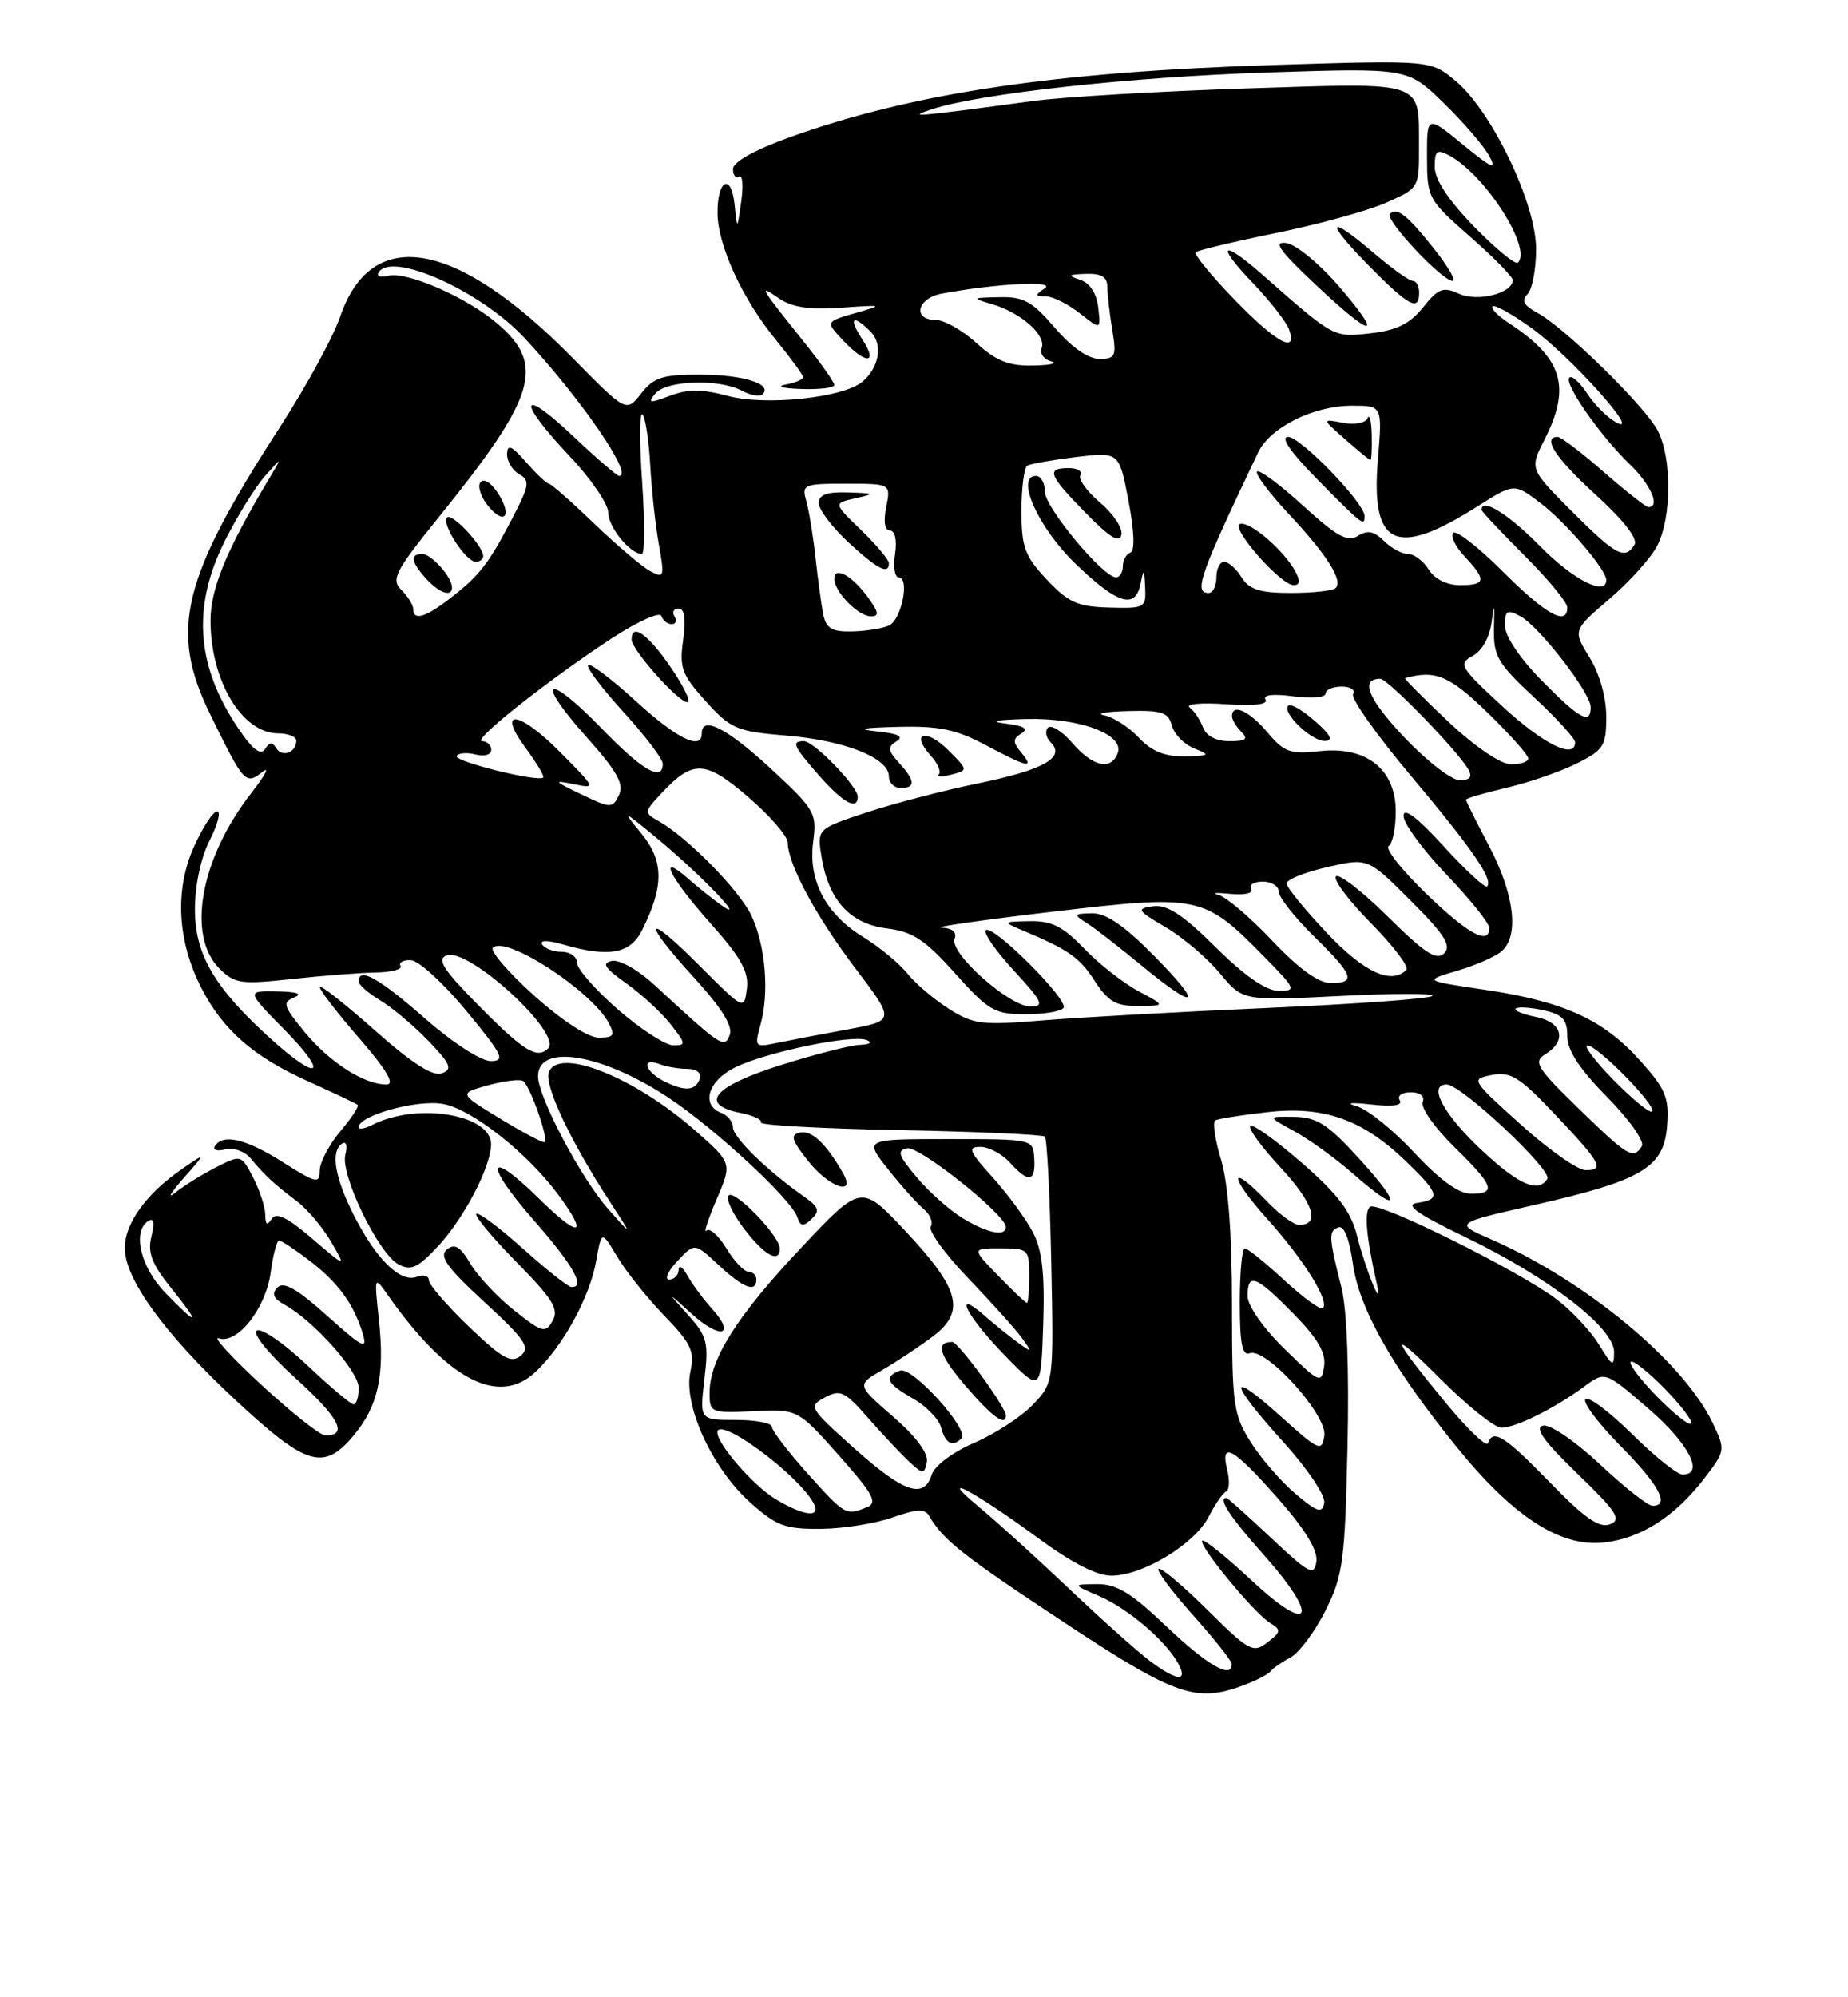 <?xml version="1.0" encoding="UTF-8" standalone="no"?>
<!DOCTYPE svg PUBLIC "-//W3C//DTD SVG 1.1//EN" "http://www.w3.org/Graphics/SVG/1.1/DTD/svg11.dtd" >
<svg xmlns="http://www.w3.org/2000/svg" xmlns:xlink="http://www.w3.org/1999/xlink" version="1.1" viewBox="0 0 237 256">
 <g >
 <path fill="currentColor"
d=" M 159.66 215.94 C 161.20 215.35 162.69 214.57 162.98 214.19 C 163.27 213.81 164.40 213.02 165.50 212.44 C 166.60 211.86 168.61 209.16 169.98 206.45 C 172.24 201.93 172.48 200.13 172.81 185.50 C 173.04 175.60 172.74 167.79 172.03 165.00 C 170.40 158.56 170.36 157.76 171.65 157.31 C 172.36 157.05 173.06 158.79 173.49 161.90 C 174.28 167.68 178.53 175.23 186.67 185.29 C 193.99 194.36 200.03 198.30 205.66 197.71 C 210.44 197.20 214.85 194.37 218.66 189.38 C 221.27 185.96 221.29 185.83 219.65 182.39 C 215.90 174.53 203.33 164.13 191.15 158.81 C 186.50 156.78 186.50 156.78 196.84 154.43 C 210.65 151.29 213.41 149.63 213.80 144.26 C 214.07 140.67 213.61 139.57 210.30 135.90 C 205.59 130.66 200.53 128.36 190.43 126.86 C 182.59 125.70 182.59 125.70 186.82 124.44 C 189.16 123.76 191.72 122.64 192.53 121.97 C 194.86 120.04 194.25 114.68 191.00 108.50 C 189.35 105.36 188.00 102.66 188.00 102.50 C 188.00 102.33 190.36 101.64 193.25 100.96 C 196.14 100.28 200.19 98.88 202.25 97.84 C 205.67 96.13 206.00 95.60 206.00 91.85 C 206.00 89.39 205.14 86.34 203.85 84.26 C 201.71 80.79 201.71 80.79 206.38 76.79 C 208.95 74.60 211.72 71.52 212.53 69.95 C 214.39 66.35 214.43 58.73 212.60 55.20 C 210.99 52.08 200.62 41.94 197.14 40.08 C 195.42 39.15 195.08 38.52 195.89 37.71 C 196.50 37.10 197.00 34.50 197.00 31.93 C 197.00 26.11 191.37 14.33 186.71 10.41 C 183.50 7.71 183.50 7.71 163.50 8.33 C 135.21 9.22 117.13 11.91 101.25 17.60 C 96.76 19.22 94.00 20.76 94.00 21.66 C 94.00 22.46 94.36 22.90 94.79 22.63 C 95.23 22.36 95.35 23.80 95.06 25.82 C 94.54 29.50 94.54 29.50 94.21 26.23 C 93.78 22.12 91.99 23.01 92.02 27.31 C 92.05 31.48 95.21 38.33 99.54 43.61 C 101.44 45.94 103.00 48.07 103.00 48.35 C 103.00 48.63 101.99 49.06 100.75 49.29 C 99.51 49.53 100.41 49.79 102.75 49.86 C 105.09 49.94 107.00 49.71 107.00 49.35 C 107.00 49.00 105.34 46.63 103.32 44.10 C 97.34 36.62 97.21 36.39 99.85 38.21 C 101.56 39.39 103.77 39.72 107.85 39.44 C 113.34 39.05 113.39 39.07 109.68 40.13 C 105.87 41.23 105.87 41.23 108.11 43.62 C 111.05 46.75 112.67 46.68 110.59 43.50 C 108.77 40.72 109.33 40.19 111.64 42.50 C 113.27 44.12 112.77 47.12 110.57 48.95 C 108.10 50.99 98.16 52.04 93.37 50.75 C 90.03 49.86 88.23 49.85 85.91 50.73 C 83.28 51.72 83.02 51.68 84.05 50.44 C 85.46 48.74 92.24 48.52 95.15 50.08 C 96.26 50.68 97.46 50.88 97.81 50.53 C 99.11 49.22 95.32 48.03 89.82 48.02 C 84.99 48.00 83.86 48.36 82.23 50.43 C 80.32 52.87 80.32 52.87 73.41 45.85 C 58.50 30.70 47.64 28.80 43.61 40.63 C 42.74 43.18 39.31 49.46 36.00 54.59 C 23.30 74.18 21.69 80.76 26.93 91.50 C 31.30 100.43 31.49 100.65 33.65 98.94 C 34.65 98.15 34.00 99.37 32.22 101.66 C 25.71 110.01 23.91 119.91 28.13 124.13 C 30.08 126.08 30.88 126.20 37.38 125.49 C 41.30 125.06 46.16 124.68 48.18 124.65 C 50.21 124.62 51.64 124.23 51.37 123.80 C 51.10 123.36 51.70 123.03 52.69 123.07 C 53.69 123.10 56.89 126.03 59.81 129.57 C 64.50 135.25 64.86 136.00 62.92 136.00 C 61.68 136.00 57.99 133.60 54.46 130.50 C 48.61 125.37 46.00 123.91 46.00 125.78 C 46.00 126.22 47.24 127.31 48.75 128.21 C 50.26 129.11 53.04 131.44 54.92 133.39 C 57.79 136.38 58.07 137.04 56.67 137.57 C 55.52 138.01 52.85 136.30 48.00 132.00 C 44.15 128.59 41.00 126.12 41.00 126.51 C 41.00 126.91 43.29 129.88 46.10 133.11 C 49.63 137.19 50.69 139.00 49.55 139.00 C 46.69 139.00 42.29 136.18 39.08 132.29 C 36.32 128.94 36.18 128.46 37.74 127.84 C 38.88 127.39 38.09 127.12 35.54 127.07 C 31.58 127.00 31.58 127.00 36.50 132.00 C 42.23 137.82 40.97 138.77 34.84 133.25 C 27.54 126.68 25.00 122.37 25.00 116.56 C 25.00 113.49 25.76 109.93 26.89 107.71 C 27.93 105.67 28.36 104.00 27.84 104.00 C 27.31 104.00 25.96 106.10 24.82 108.66 C 22.39 114.17 22.76 120.67 25.85 126.68 C 28.60 132.02 32.52 135.45 39.50 138.59 C 42.80 140.08 45.67 141.44 45.87 141.61 C 46.08 141.78 45.07 143.32 43.62 145.03 C 42.18 146.75 41.00 149.01 41.00 150.05 C 41.00 151.77 40.54 151.66 36.30 148.98 C 31.55 145.96 28.58 145.26 27.56 146.91 C 27.25 147.41 27.84 147.59 28.88 147.32 C 29.92 147.05 31.37 147.56 32.13 148.46 C 34.02 150.72 35.11 151.73 38.00 153.91 C 39.38 154.94 41.38 157.30 42.45 159.15 C 44.41 162.50 44.41 162.50 40.02 158.74 C 36.81 156.00 35.41 155.33 34.83 156.24 C 34.26 157.14 34.03 156.98 34.02 155.70 C 34.01 154.71 33.31 152.57 32.47 150.94 C 30.94 147.99 30.93 147.99 27.72 149.61 C 25.95 150.51 23.60 151.97 22.50 152.85 C 21.40 153.74 21.85 152.94 23.50 151.06 C 26.50 147.66 26.50 147.66 23.29 149.87 C 18.77 152.98 16.00 156.82 16.00 159.96 C 16.00 163.97 21.19 171.07 30.26 179.50 C 39.31 187.91 41.51 188.57 45.33 184.02 C 48.49 180.26 49.37 176.29 48.59 169.15 C 47.99 163.54 48.00 163.52 49.74 166.00 C 57.37 176.85 63.93 180.28 68.65 175.87 C 72.18 172.58 75.65 166.24 76.46 161.60 C 77.15 157.71 77.15 157.71 79.17 161.10 C 80.28 162.97 83.00 166.36 85.20 168.64 C 88.66 172.22 89.11 173.20 88.54 175.81 C 87.61 180.05 91.27 188.11 96.12 192.49 C 99.55 195.58 100.63 195.99 105.25 195.96 C 108.14 195.93 112.29 195.27 114.48 194.49 C 117.56 193.40 118.62 193.35 119.16 194.29 C 120.95 197.38 123.41 199.33 136.34 207.86 C 150.81 217.42 153.41 218.32 159.66 215.94 Z  M 147.38 212.82 C 145.80 211.62 141.12 207.44 137.00 203.53 C 132.88 199.62 127.70 194.93 125.50 193.11 C 119.88 188.45 124.95 191.13 133.12 197.13 C 137.53 200.37 140.71 201.99 142.62 201.96 C 146.64 201.90 153.21 197.89 155.00 194.42 C 155.82 192.81 156.84 191.35 157.25 191.17 C 157.66 190.98 157.72 189.75 157.39 188.42 C 156.43 184.59 158.16 185.55 163.85 192.01 C 167.39 196.03 169.03 198.72 168.82 200.15 C 168.53 202.04 167.91 201.72 163.04 197.14 C 160.03 194.31 157.45 192.00 157.29 192.00 C 156.14 192.00 157.72 194.40 162.07 199.29 C 169.30 207.40 168.22 209.75 160.55 202.60 C 157.28 199.55 154.42 197.25 154.19 197.47 C 153.63 198.03 160.87 206.81 162.90 208.03 C 164.33 208.90 164.30 209.16 162.54 210.51 C 160.71 211.93 160.20 211.65 154.82 206.32 C 151.65 203.18 148.84 200.83 148.58 201.09 C 148.32 201.34 150.32 204.02 153.01 207.03 C 155.71 210.04 157.93 212.84 157.96 213.25 C 158.08 215.31 154.83 213.45 149.63 208.50 C 145.07 204.15 143.20 203.01 140.68 203.04 C 137.50 203.08 137.50 203.08 141.00 204.59 C 144.71 206.20 149.54 210.33 151.12 213.25 C 152.42 215.64 150.88 215.46 147.38 212.82 Z  M 198.80 190.03 C 192.97 184.05 191.47 183.09 190.83 184.98 C 190.65 185.52 188.25 183.24 185.50 179.91 C 178.17 171.04 177.95 169.95 184.89 176.89 C 188.25 180.25 191.70 183.00 192.55 183.00 C 194.38 183.00 199.41 180.50 203.17 177.72 C 205.84 175.74 205.84 175.74 211.42 180.56 C 216.60 185.03 218.65 189.00 215.78 189.00 C 215.11 189.00 212.20 186.66 209.31 183.81 C 206.41 180.95 203.73 178.94 203.33 179.33 C 202.94 179.73 204.95 182.41 207.81 185.31 C 212.79 190.35 214.21 193.00 211.93 193.00 C 211.33 193.00 208.30 190.61 205.18 187.68 C 201.98 184.69 198.80 182.53 197.90 182.73 C 196.74 182.99 197.97 184.71 202.29 188.88 C 207.37 193.79 208.01 194.78 206.47 195.37 C 205.11 195.90 203.22 194.59 198.80 190.03 Z  M 99.39 192.10 C 96.59 190.39 92.00 185.11 92.00 183.60 C 92.00 181.38 102.15 188.80 104.30 192.59 C 105.44 194.61 103.13 194.37 99.39 192.10 Z  M 103.59 188.89 C 101.07 186.08 99.00 183.38 99.00 182.89 C 99.00 182.40 96.91 182.00 94.36 182.00 C 89.72 182.00 89.72 182.00 90.34 176.78 C 90.90 172.06 90.70 171.28 88.23 168.53 C 85.50 165.50 85.50 165.50 88.74 168.43 C 92.40 171.73 94.43 171.19 91.31 167.75 C 90.19 166.51 88.78 164.60 88.17 163.50 C 87.56 162.40 87.05 162.06 87.03 162.75 C 87.01 163.44 86.47 164.00 85.83 164.00 C 85.18 164.00 85.65 162.94 86.87 161.64 C 89.09 159.28 89.09 159.28 92.15 162.14 C 95.31 165.09 97.00 165.74 97.00 164.00 C 97.00 163.45 96.54 163.00 95.99 163.00 C 95.43 163.00 94.15 161.65 93.15 160.00 C 92.15 158.36 91.00 157.33 90.60 157.73 C 90.20 158.13 90.78 156.35 91.88 153.77 C 93.90 149.08 93.90 149.08 89.20 144.94 C 81.40 138.06 71.64 134.16 70.39 137.42 C 69.76 139.06 73.15 146.26 78.20 154.00 C 81.13 158.50 81.13 158.50 78.03 155.00 C 74.54 151.08 69.00 140.60 69.00 137.95 C 69.00 133.69 77.23 135.05 85.77 140.72 C 91.76 144.70 101.50 153.73 102.25 156.00 C 102.65 157.21 103.01 157.26 104.08 156.24 C 105.19 155.20 105.01 154.69 103.06 153.33 C 98.43 150.09 94.00 145.77 94.00 144.50 C 94.00 143.79 93.33 142.95 92.50 142.64 C 89.82 141.61 90.83 138.45 94.38 136.76 C 98.49 134.80 109.32 132.57 111.16 133.31 C 111.92 133.61 111.55 133.88 110.30 133.92 C 109.09 133.96 104.48 135.14 100.05 136.54 C 91.46 139.26 89.55 141.56 94.98 142.65 C 96.62 142.97 97.79 143.53 97.58 143.87 C 97.37 144.22 105.36 144.66 115.35 144.85 C 125.33 145.05 133.72 145.42 134.00 145.68 C 134.28 145.95 134.64 153.15 134.82 161.70 C 135.14 177.24 135.14 177.24 132.45 180.05 C 130.98 181.59 127.60 183.79 124.95 184.93 C 122.20 186.11 119.86 187.86 119.50 189.00 C 118.49 192.20 115.92 191.32 109.54 185.62 C 103.77 180.46 103.65 180.26 105.79 179.11 C 107.76 178.06 108.35 178.34 111.25 181.65 C 113.04 183.69 115.40 186.21 116.50 187.25 C 118.37 189.00 118.52 189.01 118.86 187.39 C 119.08 186.28 117.49 184.14 114.53 181.57 C 109.85 177.50 109.85 177.50 113.18 175.58 C 115.00 174.52 117.90 172.60 119.61 171.31 C 123.87 168.11 123.13 165.26 116.08 157.75 C 110.44 151.75 110.44 151.75 102.67 160.01 C 94.46 168.74 91.00 174.23 91.00 178.53 C 91.00 181.07 91.16 181.14 96.66 180.88 C 102.32 180.62 102.32 180.62 107.60 186.56 C 112.00 191.51 112.59 192.61 111.19 193.18 C 108.47 194.27 108.39 194.23 103.59 188.89 Z  M 123.30 184.37 C 124.39 183.28 116.97 175.07 115.43 175.67 C 113.30 176.48 113.68 177.31 117.10 179.26 C 118.80 180.23 120.43 181.91 120.71 183.01 C 121.24 185.03 122.16 185.51 123.30 184.37 Z  M 129.00 181.43 C 129.00 180.35 122.90 172.00 122.12 172.00 C 119.93 172.00 120.43 173.66 123.79 177.59 C 127.18 181.56 129.00 182.90 129.00 181.43 Z  M 132.48 157.97 C 131.60 156.27 129.28 153.11 127.33 150.94 C 124.28 147.57 124.05 147.00 125.73 147.00 C 126.81 147.00 128.50 147.90 129.50 149.00 C 131.91 151.67 132.82 151.52 132.64 148.50 C 132.50 146.00 132.50 146.00 121.67 146.00 C 110.83 146.00 110.83 146.00 113.88 149.85 C 115.55 151.96 117.61 154.26 118.45 154.96 C 119.29 155.66 119.70 156.67 119.37 157.21 C 119.03 157.75 121.20 160.74 124.19 163.85 C 127.17 166.96 130.27 170.40 131.06 171.50 C 132.42 173.39 132.39 173.42 130.50 172.05 C 129.40 171.25 127.49 169.71 126.25 168.62 C 122.10 164.99 123.95 168.67 128.75 173.61 C 133.50 178.50 133.50 178.50 133.79 169.77 C 134.00 163.29 133.67 160.26 132.48 157.97 Z  M 100.00 160.02 C 100.00 158.41 94.23 152.44 93.44 153.22 C 93.05 153.62 93.93 155.53 95.41 157.47 C 98.03 160.91 100.00 162.00 100.00 160.02 Z  M 108.05 150.25 C 105.87 146.50 104.09 144.84 102.59 145.16 C 101.32 145.44 101.50 146.09 103.59 148.75 C 106.34 152.24 109.91 153.44 108.05 150.25 Z  M 166.16 191.48 C 164.32 189.93 161.73 186.95 160.41 184.85 C 158.16 181.30 158.00 180.10 158.00 167.18 C 158.00 158.17 157.51 151.69 156.60 148.66 C 155.83 146.09 155.49 143.82 155.85 143.61 C 156.21 143.40 159.20 142.92 162.50 142.55 C 169.79 141.73 174.72 143.47 180.25 148.79 C 184.61 152.99 184.82 153.74 181.75 154.18 C 180.09 154.42 181.73 155.58 188.00 158.60 C 198.61 163.72 207.00 170.20 207.00 173.27 C 206.99 175.26 206.79 175.16 205.08 172.37 C 204.03 170.64 201.60 168.04 199.68 166.57 C 194.95 162.96 176.86 153.97 175.73 154.67 C 174.92 155.17 175.20 158.49 176.56 164.50 C 177.43 168.37 175.18 162.91 174.04 158.40 C 173.25 155.26 171.59 153.08 166.95 149.04 C 163.62 146.14 160.65 144.02 160.35 144.32 C 160.04 144.62 161.80 147.04 164.26 149.68 C 168.47 154.23 169.36 157.00 166.60 157.00 C 165.93 157.00 164.08 155.65 162.50 154.00 C 157.58 148.86 157.56 150.72 162.48 156.19 C 167.23 161.47 170.55 166.79 169.65 167.68 C 169.38 167.96 167.15 166.34 164.71 164.09 C 162.27 161.84 159.99 160.00 159.64 160.00 C 159.29 160.00 159.00 163.14 159.00 166.97 C 159.00 172.20 159.32 173.82 160.27 173.45 C 162.34 172.65 170.23 181.36 169.84 184.01 C 169.52 186.13 169.16 185.96 164.25 181.54 C 157.38 175.35 157.55 177.05 164.58 184.82 C 167.69 188.26 170.01 191.71 169.83 192.64 C 169.55 194.02 168.95 193.83 166.16 191.48 Z  M 174.40 148.61 C 170.31 144.10 168.92 143.21 166.00 143.15 C 162.50 143.09 162.50 143.09 166.00 145.00 C 167.93 146.05 171.30 148.49 173.50 150.42 C 179.48 155.66 179.95 154.72 174.40 148.61 Z  M 33.50 177.48 C 29.65 173.92 27.20 171.24 28.05 171.53 C 30.43 172.34 34.10 167.70 34.71 163.10 C 35.02 160.84 35.50 159.00 35.79 159.00 C 36.08 159.00 37.83 160.15 39.68 161.57 C 43.35 164.37 45.39 167.16 46.53 170.96 C 47.16 173.07 46.50 172.73 41.98 168.67 C 38.13 165.21 36.39 164.21 35.59 165.02 C 34.80 165.82 35.05 166.43 36.50 167.23 C 40.24 169.29 46.00 175.76 46.00 177.88 C 46.00 179.05 45.71 180.00 45.35 180.00 C 44.99 180.00 42.29 177.72 39.35 174.94 C 36.40 172.16 33.52 170.18 32.94 170.54 C 32.33 170.92 34.45 173.53 37.94 176.69 C 43.53 181.74 44.71 184.04 41.69 183.97 C 41.04 183.96 37.35 181.03 33.50 177.48 Z  M 212.50 179.00 C 210.37 176.82 208.85 174.81 209.13 174.54 C 209.40 174.26 211.37 175.82 213.50 178.00 C 215.63 180.18 217.15 182.19 216.87 182.46 C 216.60 182.74 214.63 181.18 212.50 179.00 Z  M 164.72 172.88 C 162.01 170.23 160.00 167.35 160.00 166.13 C 160.00 163.06 161.05 163.46 165.88 168.38 C 169.01 171.57 170.07 173.39 169.81 175.13 C 169.46 177.39 169.23 177.29 164.72 172.88 Z  M 60.15 170.05 C 57.32 167.34 55.00 164.65 55.00 164.09 C 55.00 163.52 54.31 163.33 53.46 163.65 C 51.36 164.46 48.26 161.43 45.39 155.78 C 42.90 150.87 42.36 147.51 43.91 146.56 C 44.41 146.25 44.58 146.90 44.29 148.00 C 43.62 150.55 48.53 160.68 51.09 162.05 C 52.70 162.91 53.57 162.52 56.12 159.79 C 59.47 156.23 62.94 149.59 62.98 146.70 C 63.03 142.83 53.48 141.25 47.75 144.18 C 46.79 144.67 46.00 144.81 46.00 144.48 C 46.00 142.96 53.56 140.88 56.85 141.50 C 60.58 142.20 67.67 147.80 71.65 153.20 C 75.54 158.48 74.31 158.73 69.19 153.69 C 62.43 147.03 61.96 149.01 68.53 156.49 C 73.56 162.22 75.15 165.07 73.25 164.96 C 72.84 164.93 70.04 162.71 67.03 160.01 C 64.02 157.32 61.34 155.32 61.09 155.58 C 60.83 155.84 63.15 158.63 66.25 161.78 C 70.89 166.49 71.71 167.82 70.88 169.28 C 69.95 170.92 69.56 170.82 65.95 167.96 C 63.79 166.25 61.26 163.55 60.32 161.96 C 59.02 159.76 58.30 159.33 57.30 160.16 C 56.28 161.01 57.32 162.46 62.13 166.89 C 67.35 171.69 68.04 172.72 66.79 173.76 C 65.56 174.78 64.42 174.14 60.15 170.05 Z  M 21.20 165.70 C 18.00 162.40 16.92 157.79 19.04 156.48 C 19.72 156.06 19.85 156.75 19.42 158.47 C 18.90 160.53 19.45 161.97 21.92 165.06 C 25.79 169.86 25.49 170.13 21.20 165.70 Z  M 181.39 147.75 C 178.70 144.86 175.38 142.18 174.00 141.79 C 172.50 141.36 173.22 141.27 175.82 141.56 C 178.63 141.88 179.93 141.69 179.51 141.02 C 179.16 140.45 179.78 140.00 180.91 140.00 C 182.14 140.00 182.75 140.50 182.45 141.27 C 182.18 141.97 183.99 144.54 186.48 146.98 C 191.62 152.03 191.97 153.00 188.64 153.00 C 187.07 153.00 184.62 151.22 181.39 147.75 Z  M 190.06 147.46 C 185.10 142.82 183.06 139.00 185.54 139.00 C 187.40 139.00 199.12 150.00 198.44 151.10 C 197.29 152.96 194.77 151.86 190.06 147.46 Z  M 195.04 144.14 C 188.63 138.36 188.60 138.31 191.35 137.78 C 193.72 137.33 194.89 138.05 199.31 142.72 C 205.31 149.03 205.85 150.01 203.33 149.98 C 202.32 149.97 198.59 147.35 195.04 144.14 Z  M 202.46 142.09 C 197.03 136.81 196.60 136.10 198.21 135.10 C 200.99 133.37 200.37 131.02 196.97 130.34 C 195.30 130.01 194.14 129.53 194.39 129.27 C 194.65 129.02 196.24 129.11 197.93 129.48 C 200.41 130.03 201.00 130.67 201.00 132.80 C 201.00 134.63 202.56 137.02 206.12 140.62 C 208.94 143.48 210.93 146.30 210.56 146.90 C 209.47 148.66 208.82 148.28 202.46 142.09 Z  M 64.16 143.39 C 58.83 140.14 58.83 140.14 62.57 139.11 C 64.63 138.54 66.66 138.29 67.08 138.55 C 67.95 139.09 70.39 145.99 69.85 146.39 C 69.66 146.53 67.10 145.18 64.16 143.39 Z  M 206.98 138.48 C 204.56 136.02 203.04 134.00 203.59 134.00 C 204.89 134.00 212.53 141.80 211.87 142.46 C 211.60 142.73 209.40 140.94 206.98 138.48 Z  M 85.25 138.63 C 82.71 137.38 82.14 135.46 84.58 136.39 C 85.45 136.73 87.06 137.00 88.17 137.00 C 89.27 137.00 89.99 137.53 89.77 138.19 C 89.23 139.81 87.91 139.94 85.25 138.63 Z  M 61.54 129.04 C 56.85 124.30 55.97 122.95 57.27 122.45 C 60.06 121.38 72.18 132.48 70.29 134.38 C 68.89 135.78 67.16 134.72 61.54 129.04 Z  M 79.25 129.39 C 76.36 126.87 74.00 124.19 74.00 123.41 C 74.00 122.63 73.13 122.00 72.06 122.00 C 70.99 122.00 69.86 121.58 69.54 121.06 C 69.18 120.48 70.20 120.48 72.22 121.06 C 78.09 122.75 80.82 122.26 82.33 119.25 C 85.18 113.59 85.15 110.33 82.22 106.79 C 79.70 103.74 79.86 103.80 84.50 107.65 C 89.94 112.17 96.01 118.51 92.50 116.02 C 91.40 115.23 89.49 113.71 88.25 112.62 C 84.20 109.07 85.89 112.48 91.07 118.29 C 95.05 122.75 96.06 124.57 95.78 126.74 C 95.43 129.49 95.40 129.47 89.71 123.77 C 82.62 116.66 82.18 117.85 89.11 125.42 C 92.57 129.22 94.01 131.54 93.58 132.65 C 92.90 134.44 92.52 134.18 83.86 126.18 C 81.86 124.33 79.44 122.97 78.48 123.16 C 77.12 123.42 77.53 124.06 80.31 126.04 C 82.27 127.43 84.84 129.79 86.01 131.29 C 87.98 133.80 88.01 134.00 86.32 133.98 C 85.32 133.96 82.14 131.90 79.25 129.39 Z  M 97.52 131.39 C 98.68 127.27 98.18 121.19 96.37 117.36 C 94.82 114.09 88.14 107.30 84.45 105.23 C 82.57 104.18 82.58 104.07 84.91 101.59 C 88.90 97.35 90.48 97.44 95.99 102.19 C 98.74 104.56 101.01 107.17 101.02 108.00 C 101.06 110.79 104.66 117.47 109.74 124.17 C 114.79 130.83 114.79 130.83 108.65 131.95 C 105.27 132.57 101.20 133.35 99.61 133.68 C 96.82 134.27 96.74 134.18 97.52 131.39 Z  M 68.50 127.61 C 65.20 124.64 62.82 121.88 63.21 121.48 C 64.82 119.81 75.84 126.96 78.06 131.11 C 78.91 132.71 78.72 133.00 76.79 133.00 C 75.43 133.00 72.05 130.80 68.50 127.61 Z  M 121.70 129.31 C 119.80 128.11 117.40 126.07 116.37 124.78 C 115.34 123.49 112.80 121.39 110.73 120.12 C 105.88 117.15 103.62 112.85 104.29 107.85 C 104.78 104.23 104.50 103.75 98.85 98.52 C 93.26 93.35 90.00 91.68 90.00 94.00 C 90.00 96.25 86.84 94.71 81.55 89.87 C 78.46 87.05 75.70 84.96 75.42 85.24 C 75.15 85.52 77.19 88.23 79.96 91.26 C 82.73 94.30 85.00 97.28 85.00 97.89 C 85.00 100.26 82.39 98.77 77.23 93.44 C 70.17 86.15 68.44 86.85 75.09 94.32 C 79.14 98.85 80.07 100.50 79.38 101.91 C 78.54 103.64 78.33 103.63 74.50 101.79 C 71.04 100.13 70.90 99.96 73.50 100.49 C 76.48 101.11 76.47 101.08 71.87 96.44 C 66.52 91.04 63.59 90.71 67.46 95.94 C 68.84 97.82 69.84 99.49 69.67 99.66 C 69.04 100.29 58.14 97.58 58.56 96.90 C 58.80 96.51 59.90 96.42 61.00 96.71 C 62.12 97.00 63.00 96.74 63.00 96.12 C 63.00 95.50 62.47 95.00 61.83 95.00 C 60.39 95.00 70.32 87.14 78.48 81.80 C 81.77 79.66 84.62 78.37 84.82 78.95 C 85.01 79.53 85.61 80.00 86.14 80.00 C 86.68 80.00 86.84 79.55 86.50 79.00 C 86.16 78.45 86.40 78.00 87.03 78.00 C 87.80 78.00 87.99 79.34 87.61 82.03 C 87.11 85.60 87.44 86.48 90.51 89.88 C 93.73 93.44 94.45 93.75 100.91 94.29 C 108.39 94.92 114.00 97.16 114.00 99.53 C 114.00 100.34 114.67 101.00 115.50 101.00 C 117.45 101.00 117.40 100.09 115.29 97.77 C 113.85 96.18 113.81 95.74 114.98 95.01 C 115.96 94.41 115.19 94.02 112.44 93.74 C 109.74 93.46 110.57 93.28 115.10 93.17 C 120.43 93.03 122.61 93.48 126.40 95.50 C 131.88 98.41 132.73 98.59 130.94 96.42 C 129.86 95.12 129.87 94.70 131.00 94.00 C 131.95 93.41 131.32 93.03 128.93 92.74 C 126.75 92.47 127.73 92.26 131.60 92.16 C 138.47 91.98 144.26 94.15 143.34 96.55 C 142.48 98.80 140.14 98.27 137.54 95.25 C 136.24 93.74 134.82 92.85 134.40 93.27 C 133.98 93.69 134.14 94.54 134.75 95.15 C 136.69 97.09 133.87 98.67 125.43 100.41 C 121.07 101.30 114.64 102.98 111.14 104.13 C 104.78 106.24 104.78 106.24 105.36 109.85 C 106.26 115.39 109.03 118.42 113.74 119.00 C 117.05 119.41 118.62 120.44 122.48 124.75 C 126.79 129.56 127.55 130.00 131.53 130.00 C 133.93 130.00 136.11 129.63 136.40 129.17 C 137.04 128.13 127.27 118.39 126.43 119.23 C 126.09 119.57 127.72 121.91 130.04 124.42 C 133.73 128.43 133.99 129.00 132.13 129.00 C 129.43 129.00 121.73 122.13 122.42 120.34 C 122.75 119.48 122.14 118.96 120.72 118.90 C 119.50 118.85 125.91 117.93 134.97 116.86 C 153.90 114.64 154.39 114.74 162.24 122.74 C 166.19 126.77 166.29 127.00 163.99 127.00 C 162.38 127.00 159.65 125.11 155.91 121.41 C 151.67 117.21 149.67 115.91 147.88 116.16 C 145.69 116.47 145.82 116.69 149.50 118.85 C 151.70 120.14 154.82 122.80 156.44 124.74 C 159.38 128.29 159.38 128.29 171.85 127.66 C 178.70 127.31 184.02 127.31 183.68 127.66 C 183.33 128.00 173.92 128.69 162.77 129.18 C 151.62 129.67 138.60 130.39 133.83 130.78 C 125.93 131.44 124.85 131.31 121.70 129.31 Z  M 146.00 127.04 C 144.07 126.01 140.95 123.56 139.05 121.59 C 136.32 118.74 134.87 118.01 132.05 118.07 C 128.63 118.13 128.59 118.17 131.00 119.19 C 137.07 121.74 138.43 122.69 140.40 125.74 C 142.12 128.39 143.14 128.97 146.00 128.94 C 149.50 128.91 149.50 128.91 146.00 127.04 Z  M 148.00 122.50 C 144.16 118.61 141.82 117.02 140.03 117.06 C 137.69 117.11 137.64 117.21 139.37 118.31 C 140.40 118.96 143.55 121.40 146.37 123.73 C 153.58 129.67 154.44 129.02 148.00 122.50 Z  M 110.00 102.11 C 110.00 100.79 104.38 95.00 103.10 95.00 C 101.44 95.00 101.72 95.61 105.10 99.47 C 108.13 102.91 110.00 103.92 110.00 102.11 Z  M 121.62 96.16 C 118.78 93.32 116.71 93.92 119.34 96.83 C 120.26 97.84 120.73 98.93 120.40 99.26 C 120.07 99.59 120.79 99.61 121.99 99.29 C 124.18 98.72 124.18 98.72 121.62 96.16 Z  M 86.00 85.50 C 83.09 81.26 81.00 79.79 81.00 81.97 C 81.00 83.28 86.98 90.00 88.15 90.00 C 88.67 90.00 87.70 87.97 86.00 85.50 Z  M 163.16 120.57 C 160.33 117.58 157.23 114.94 156.26 114.70 C 155.29 114.45 155.97 114.39 157.77 114.57 C 159.64 114.75 160.79 114.48 160.46 113.94 C 160.14 113.42 160.81 113.00 161.94 113.00 C 163.07 113.00 164.00 113.58 164.00 114.29 C 164.00 115.00 166.03 117.57 168.50 120.00 C 173.62 125.02 173.97 126.00 170.65 126.00 C 169.09 126.00 166.54 124.15 163.16 120.57 Z  M 170.15 119.56 C 167.32 116.57 165.00 113.72 165.00 113.23 C 165.00 112.74 167.34 111.80 170.21 111.14 C 175.42 109.94 175.42 109.94 180.93 115.45 C 185.29 119.81 186.18 121.22 185.21 122.19 C 184.24 123.16 182.73 122.18 178.02 117.52 C 174.74 114.27 171.73 111.94 171.33 112.33 C 170.94 112.73 172.96 115.43 175.83 118.33 C 178.70 121.24 180.74 123.93 180.36 124.31 C 178.42 126.25 174.94 124.63 170.15 119.56 Z  M 182.84 114.48 C 179.73 111.47 177.59 108.75 178.09 108.44 C 178.59 108.13 179.00 106.14 179.00 104.01 C 179.00 98.60 175.23 95.61 169.24 96.28 C 165.48 96.70 164.69 96.42 162.55 93.88 C 160.23 91.12 158.00 90.10 158.00 91.80 C 158.00 92.24 158.54 93.14 159.20 93.80 C 160.13 94.73 159.79 95.00 157.67 95.00 C 155.98 95.00 154.69 94.33 154.29 93.25 C 153.94 92.29 153.16 91.13 152.57 90.68 C 151.98 90.23 154.07 90.04 157.20 90.26 C 160.77 90.51 162.68 90.29 162.30 89.68 C 161.92 89.06 163.25 88.90 165.85 89.25 C 168.13 89.56 170.00 89.40 170.00 88.90 C 170.00 88.41 170.93 88.00 172.06 88.00 C 173.19 88.00 173.85 88.43 173.53 88.96 C 173.20 89.48 176.51 94.16 180.88 99.36 C 188.82 108.80 191.56 112.77 190.71 113.62 C 190.47 113.87 187.95 111.54 185.13 108.45 C 181.74 104.74 180.00 103.43 180.00 104.58 C 180.00 105.54 182.47 108.91 185.50 112.09 C 188.53 115.26 191.00 118.33 191.00 118.93 C 191.00 121.22 188.27 119.74 182.84 114.48 Z  M 168.63 92.42 C 167.06 91.03 165.52 90.14 165.22 90.44 C 164.35 91.32 168.16 95.00 169.90 94.97 C 171.04 94.95 170.68 94.21 168.63 92.42 Z  M 180.09 94.50 C 175.44 89.58 174.38 87.00 177.02 87.00 C 177.97 87.00 186.94 96.22 188.30 98.60 C 188.86 99.59 188.54 100.00 187.19 100.00 C 186.15 100.00 182.95 97.52 180.09 94.50 Z  M 185.70 92.46 C 182.52 89.46 180.04 86.96 180.20 86.92 C 184.06 85.83 185.89 86.60 190.75 91.32 C 193.64 94.13 196.00 96.78 196.00 97.22 C 196.00 97.65 194.99 97.98 193.75 97.96 C 192.43 97.94 189.10 95.66 185.70 92.46 Z  M 31.11 94.15 C 25.16 85.80 24.47 77.98 28.89 69.22 C 30.48 66.07 32.78 62.37 34.00 61.00 C 36.22 58.50 36.22 58.50 34.43 61.49 C 29.05 70.49 27.00 75.46 27.00 79.54 C 27.00 87.24 31.05 94.00 35.67 94.00 C 36.95 94.00 38.00 94.42 38.00 94.94 C 38.00 96.45 36.20 97.13 35.44 95.91 C 34.94 95.09 34.55 95.11 34.01 95.99 C 33.50 96.80 32.58 96.22 31.11 94.15 Z  M 146.05 94.55 C 144.79 93.21 142.79 91.92 141.63 91.69 C 140.46 91.46 141.81 91.21 144.63 91.14 C 148.99 91.02 149.85 91.30 150.29 93.00 C 150.58 94.10 151.87 95.42 153.16 95.93 C 155.29 96.79 155.17 96.88 151.92 96.94 C 149.37 96.98 147.69 96.30 146.05 94.55 Z  M 192.67 90.53 C 187.23 85.51 186.98 85.08 188.86 84.07 C 190.06 83.43 191.05 81.68 191.29 79.75 C 191.62 77.17 191.68 77.32 191.60 80.50 C 191.51 84.09 192.04 85.00 196.75 89.39 C 199.64 92.07 202.00 94.66 202.00 95.14 C 202.00 97.40 197.95 95.40 192.67 90.53 Z  M 197.71 87.22 C 194.91 84.37 193.00 81.52 193.00 80.18 C 193.00 78.25 193.28 78.08 194.97 78.98 C 197.41 80.29 204.00 88.80 204.00 90.64 C 204.00 92.94 202.61 92.18 197.71 87.22 Z  M 105.58 78.75 C 105.33 77.51 104.89 74.25 104.59 71.50 C 104.29 68.75 103.76 65.49 103.41 64.25 C 102.80 62.10 103.03 62.00 108.51 62.00 C 114.25 62.00 114.25 62.00 113.65 65.00 C 113.28 66.86 113.46 68.00 114.14 68.00 C 114.78 68.00 115.05 69.23 114.79 71.00 C 114.54 72.65 114.75 74.00 115.24 74.00 C 116.72 74.00 115.62 79.44 114.00 80.18 C 113.17 80.55 111.05 80.89 109.27 80.93 C 106.69 80.99 105.95 80.55 105.58 78.75 Z  M 111.30 76.54 C 109.25 73.74 107.00 72.52 107.00 74.20 C 107.00 75.86 110.08 79.00 111.70 79.00 C 112.78 79.00 112.69 78.45 111.30 76.54 Z  M 114.00 72.20 C 114.00 71.75 112.40 69.84 110.44 67.95 C 106.87 64.50 106.87 64.50 109.69 63.87 C 112.27 63.29 112.19 63.23 108.75 63.12 C 106.05 63.03 105.00 63.41 105.00 64.49 C 105.00 65.30 106.69 67.54 108.75 69.46 C 112.49 72.93 114.00 73.72 114.00 72.20 Z  M 53.00 78.07 C 53.00 77.56 52.32 76.46 51.48 75.62 C 50.12 74.26 50.63 73.27 56.38 66.15 C 68.83 50.73 70.01 46.71 63.65 41.36 C 59.68 38.02 52.11 34.74 49.78 35.35 C 48.80 35.60 48.25 35.41 48.56 34.91 C 50.24 32.18 61.62 37.28 67.21 43.26 C 74.45 51.01 81.32 61.00 79.41 61.00 C 79.12 61.00 76.43 58.68 73.44 55.85 C 66.61 49.40 66.28 51.31 73.00 58.41 C 75.75 61.31 78.00 64.59 78.00 65.69 C 78.00 67.55 80.81 71.00 82.32 71.00 C 82.68 71.00 82.70 66.84 82.35 61.75 C 82.00 56.66 82.02 52.78 82.39 53.12 C 82.76 53.45 83.21 56.38 83.39 59.62 C 83.57 62.85 84.07 67.46 84.51 69.86 C 85.24 73.95 85.17 74.16 83.40 73.21 C 82.35 72.65 79.11 69.90 76.19 67.10 C 73.27 64.29 70.66 62.00 70.39 62.00 C 70.12 62.00 68.81 60.76 67.48 59.25 C 65.60 57.11 65.06 56.88 65.03 58.20 C 65.01 59.14 65.72 60.30 66.60 60.79 C 68.01 61.59 67.90 62.24 65.62 66.59 C 62.59 72.38 61.47 73.80 57.62 76.77 C 54.54 79.15 53.00 79.58 53.00 78.07 Z  M 57.97 75.25 C 57.91 73.89 55.30 71.00 54.14 71.00 C 52.55 71.00 52.72 72.03 54.65 74.17 C 56.35 76.04 58.02 76.59 57.97 75.25 Z  M 61.97 71.25 C 61.91 69.90 57.96 65.70 57.34 66.33 C 56.56 67.11 59.73 72.00 61.02 72.00 C 61.56 72.00 61.99 71.66 61.97 71.25 Z  M 63.68 62.95 C 62.81 61.72 61.95 61.28 61.57 61.88 C 61.23 62.44 61.74 63.84 62.71 64.98 C 64.90 67.53 65.70 65.84 63.68 62.95 Z  M 192.78 73.30 C 189.64 70.16 186.75 67.91 186.37 68.30 C 185.98 68.69 186.64 70.05 187.83 71.32 C 190.67 74.35 190.57 75.00 187.24 75.00 C 185.56 75.00 183.99 74.22 183.23 73.00 C 182.55 71.90 181.34 71.00 180.56 71.00 C 179.78 71.00 178.39 70.24 177.47 69.32 C 176.21 68.07 175.37 67.91 174.14 68.69 C 172.82 69.52 171.44 68.76 167.12 64.82 C 164.17 62.13 161.51 60.15 161.22 60.44 C 160.93 60.73 162.73 63.14 165.21 65.80 C 170.17 71.10 172.27 74.40 171.30 75.37 C 170.95 75.72 168.37 76.00 165.57 76.00 C 161.56 76.00 160.22 75.57 159.23 74.00 C 158.55 72.90 157.54 72.00 156.99 72.00 C 156.45 72.00 156.00 72.90 156.00 74.00 C 156.00 75.10 155.55 76.00 155.00 76.00 C 153.05 76.00 153.87 73.68 161.35 58.00 C 162.89 54.77 168.45 52.00 173.40 52.00 C 177.29 52.00 177.29 52.00 176.71 58.90 C 175.78 70.06 178.99 71.56 189.49 64.90 C 194.20 61.92 194.20 61.92 197.57 64.49 C 200.84 66.98 206.00 73.01 206.00 74.34 C 206.00 76.48 201.74 74.31 197.50 70.00 C 193.42 65.86 190.00 63.74 190.00 65.35 C 190.00 65.54 192.47 68.17 195.50 71.20 C 198.53 74.22 201.00 77.21 201.00 77.85 C 201.00 80.30 198.26 78.78 192.78 73.30 Z  M 166.13 73.25 C 164.66 70.52 160.26 66.75 159.03 67.16 C 157.73 67.59 164.23 75.00 165.92 75.00 C 166.71 75.00 166.77 74.45 166.13 73.25 Z  M 175.00 66.14 C 175.00 64.48 166.81 56.00 165.20 56.00 C 164.15 56.00 165.51 57.97 169.00 61.50 C 174.72 67.29 175.00 67.51 175.00 66.14 Z  M 175.92 55.75 C 175.88 53.96 175.64 53.00 175.39 53.60 C 175.13 54.22 173.73 54.48 172.22 54.19 C 169.51 53.67 169.51 53.67 172.50 56.30 C 174.15 57.75 175.61 58.95 175.75 58.97 C 175.89 58.99 175.96 57.54 175.92 55.75 Z  M 134.25 74.29 C 131.42 71.28 131.00 70.14 131.00 65.47 C 131.00 62.53 131.34 59.92 131.75 59.68 C 132.16 59.45 134.98 58.95 138.01 58.58 C 143.53 57.92 143.53 57.92 144.73 64.21 C 145.48 68.14 145.56 70.63 144.96 70.83 C 144.43 71.02 144.00 71.80 144.00 72.58 C 144.00 73.36 143.61 74.00 143.13 74.00 C 141.46 74.00 134.00 65.03 134.00 63.02 C 134.00 61.91 133.49 61.00 132.88 61.00 C 130.16 61.00 133.14 67.64 137.92 72.25 C 143.35 77.48 145.64 78.16 146.29 74.75 C 146.67 72.82 146.75 72.89 146.86 75.25 C 147.00 77.90 146.83 78.00 142.25 77.87 C 138.21 77.76 137.02 77.23 134.25 74.29 Z  M 141.07 64.41 C 139.38 62.98 138.25 61.41 138.56 60.91 C 138.87 60.41 138.19 60.00 137.06 60.00 C 134.12 60.00 134.45 60.87 139.25 65.76 C 142.31 68.89 143.59 69.67 143.82 68.55 C 144.00 67.69 142.76 65.83 141.07 64.41 Z  M 201.60 65.56 C 196.16 60.11 196.16 60.11 198.08 56.35 C 201.52 49.59 200.41 45.94 193.54 41.43 C 192.11 40.50 191.15 39.52 191.41 39.26 C 191.67 39.00 193.92 40.25 196.40 42.04 C 201.34 45.58 210.67 55.97 207.30 54.16 C 206.19 53.57 204.51 51.90 203.56 50.45 C 202.61 49.01 201.58 48.08 201.27 48.40 C 200.53 49.14 205.23 55.88 209.02 59.52 C 211.69 62.08 212.97 65.00 211.41 65.00 C 211.09 65.00 208.51 62.98 205.68 60.50 C 202.85 58.02 200.19 56.00 199.77 56.00 C 197.70 56.00 199.54 58.78 204.68 63.45 C 208.21 66.66 210.08 69.07 209.62 69.81 C 208.38 71.81 207.26 71.21 201.60 65.56 Z  M 125.23 43.97 C 123.44 42.34 121.08 41.00 119.98 41.00 C 116.98 41.00 117.61 38.23 120.75 37.64 C 127.62 36.35 135.47 35.93 134.00 36.94 C 132.69 37.84 132.70 37.97 134.12 37.98 C 135.00 37.99 136.96 38.96 138.46 40.14 C 141.18 42.29 141.18 42.29 140.84 39.39 C 140.63 37.57 139.76 36.26 138.50 35.85 C 136.84 35.31 136.97 35.18 139.25 35.10 C 141.24 35.03 142.00 35.49 142.01 36.75 C 142.02 37.71 142.30 40.19 142.64 42.25 C 143.21 45.67 143.06 46.00 140.98 46.00 C 139.55 46.00 137.41 44.50 135.27 42.00 C 132.38 38.63 131.27 38.01 128.17 38.09 C 124.54 38.17 124.53 38.18 127.36 39.03 C 131.00 40.12 134.21 43.00 133.59 44.62 C 133.33 45.31 133.87 46.08 134.81 46.32 C 135.74 46.57 134.70 46.81 132.50 46.85 C 129.39 46.92 127.77 46.28 125.23 43.97 Z  M 158.20 38.28 C 155.28 35.25 153.09 32.57 153.34 32.33 C 153.58 32.09 158.22 30.98 163.64 29.87 C 169.06 28.77 175.41 27.02 177.75 25.99 C 181.98 24.12 182.00 24.09 181.98 18.81 C 181.96 10.25 182.97 10.59 159.84 11.34 C 148.65 11.71 136.35 12.43 132.50 12.95 C 117.15 15.01 116.23 15.09 119.50 14.01 C 125.61 12.00 145.02 9.87 162.51 9.30 C 180.52 8.71 180.52 8.71 185.14 13.20 C 187.69 15.68 190.33 18.75 191.01 20.02 C 192.00 21.87 191.31 21.57 187.63 18.55 C 183.00 14.76 183.00 14.76 183.01 20.13 C 183.02 25.38 183.15 25.61 188.51 30.31 C 191.53 32.96 194.00 35.47 194.00 35.90 C 194.00 37.59 189.52 38.73 187.12 37.65 C 185.06 36.72 184.45 36.96 182.50 39.40 C 180.81 41.51 179.13 42.34 175.76 42.72 C 171.00 43.26 171.13 43.33 161.95 35.25 C 156.67 30.60 155.85 31.24 160.65 36.25 C 162.89 38.59 164.99 41.29 165.33 42.25 C 166.45 45.47 163.60 43.88 158.20 38.28 Z  M 171.76 36.75 C 169.28 33.86 166.24 31.35 164.99 31.16 C 163.22 30.90 164.02 32.05 168.61 36.38 C 176.06 43.40 177.62 43.58 171.76 36.75 Z  M 182.00 37.50 C 182.00 36.67 181.63 36.00 181.18 36.00 C 180.73 36.00 178.52 34.42 176.27 32.50 C 170.27 27.36 169.82 28.24 175.50 34.00 C 180.68 39.26 182.00 39.97 182.00 37.50 Z  M 184.01 32.01 C 180.49 27.57 179.16 26.51 178.25 27.42 C 177.55 28.12 184.93 36.00 186.29 36.00 C 186.77 36.00 185.75 34.21 184.01 32.01 Z  M 189.05 29.05 C 185.75 25.66 184.00 23.01 184.00 21.40 C 184.00 19.30 184.28 19.08 185.86 19.93 C 190.46 22.39 196.51 31.82 194.67 33.66 C 194.36 33.98 191.83 31.90 189.05 29.05 Z  M 128.00 163.50 C 124.61 160.00 124.61 160.00 128.30 160.00 C 131.86 160.00 132.00 160.13 132.00 163.50 C 132.00 165.43 131.86 167.00 131.70 167.00 C 131.53 167.00 129.87 165.43 128.00 163.50 Z  M 123.46 156.14 C 121.78 155.12 119.13 152.76 117.56 150.89 C 115.20 148.09 114.99 147.44 116.34 147.18 C 117.90 146.87 128.96 155.68 128.99 157.25 C 129.01 158.55 126.62 158.06 123.46 156.14 Z "/>
</g>
</svg>
